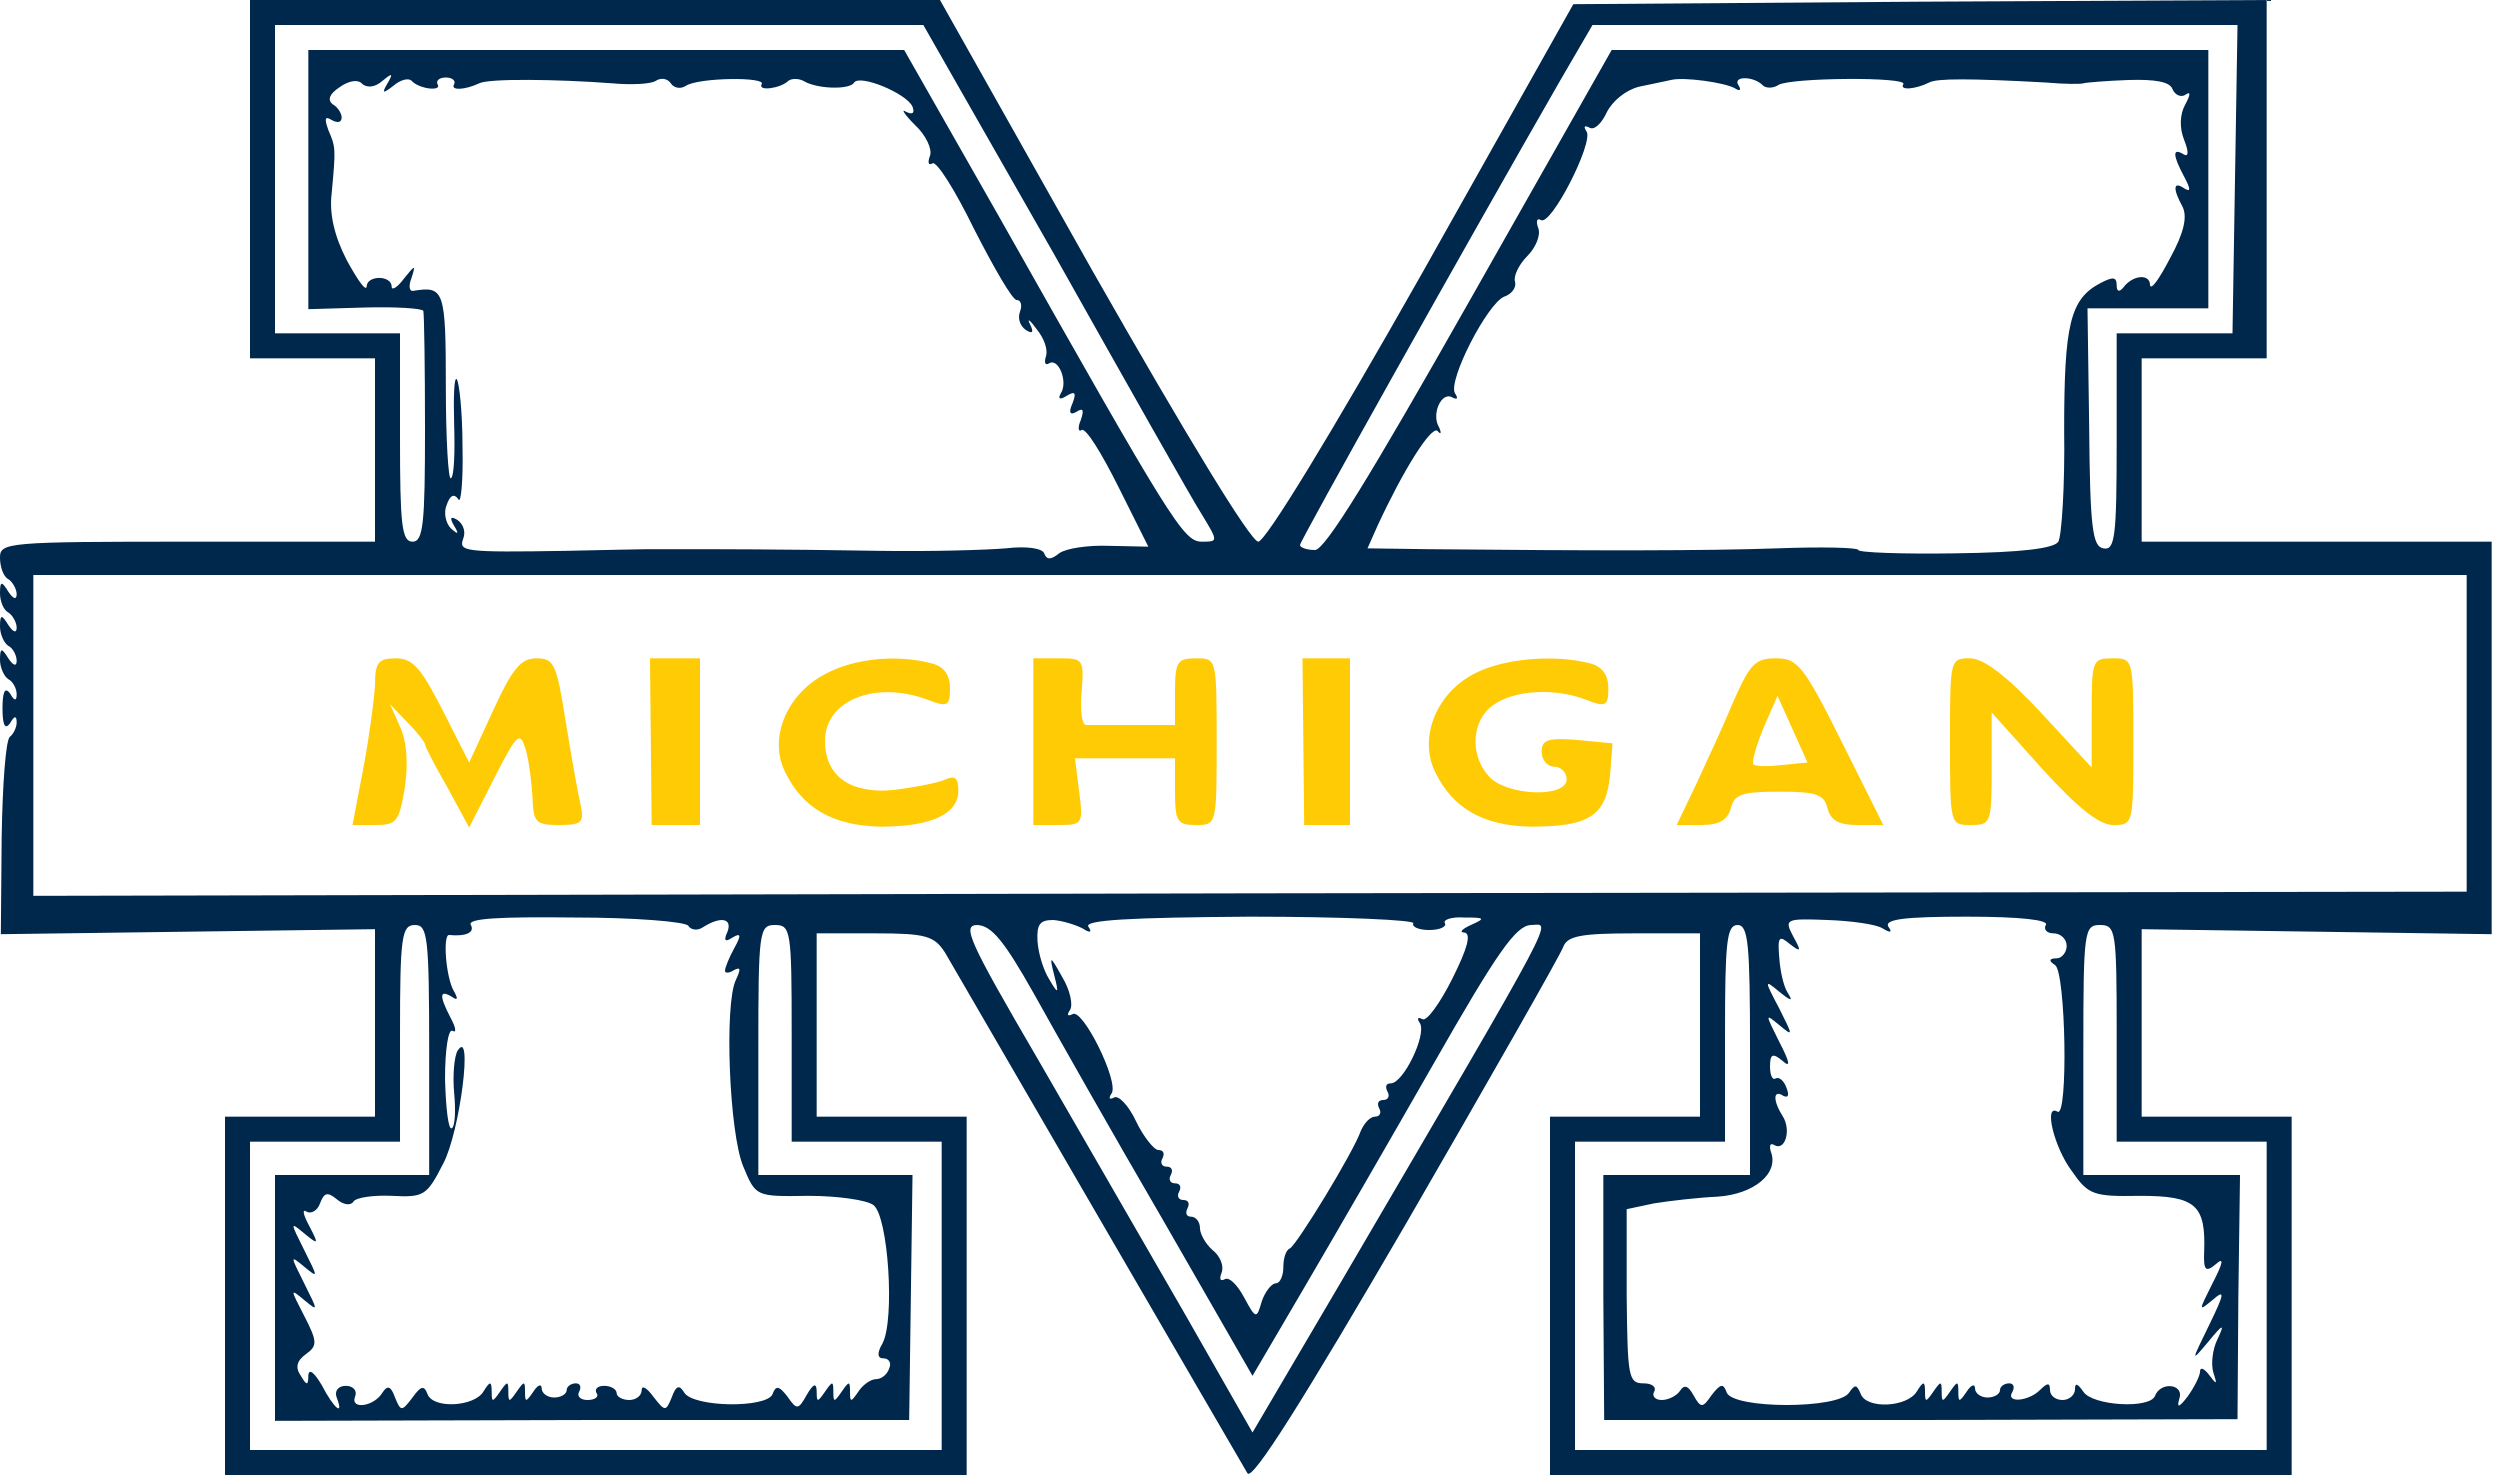 <?xml version="1.0" standalone="no"?>
<!DOCTYPE svg PUBLIC "-//W3C//DTD SVG 20010904//EN"
 "http://www.w3.org/TR/2001/REC-SVG-20010904/DTD/svg10.dtd">
<svg version="1.0" xmlns="http://www.w3.org/2000/svg"
 width="300pt" height="178pt" viewBox="0 0 300 178"
 preserveAspectRatio="xMidYMid meet">
    <!-- === THEME + ANIMATION (safe: no geometry changed) === -->
  <style>
    :root{
      /* colors */
      --um-blue:  #00274C;   /* outline color */
      --maize:    #FFCB05;   /* interior text/marks */

      /* outline/runner thickness (tweak to taste) */
      --outline-w: 3.2;      /* stroke width in viewBox units */
      --runner-w:  3.0;

      /* runner behavior */
      --seg:   .06;          /* shine length (0..1 of path length) */
      --speed: 7s;           /* a full lap duration */
      --glow:  2.2;          /* blur radius for glow */
      --glow-a:.75;          /* glow opacity */
    }

    /* default all paths to maize fill; we'll override the outline below */
    svg path { fill: #FFCB05; stroke: none; }

    /* OUTLINE gets no fill and a blue stroke */
    #outer {
      fill: none !important;
      stroke: #00274C;
      stroke-width: 3.2;
      stroke-linejoin: miter;
      stroke-linecap: round;
      stroke-miterlimit: 10;
    }

    /* shiny "runner" clones that glide along the outline */
    .runner{
      fill: none;
      stroke: #6DA8FF;                 /* highlight tint on blue */
      stroke-width: 3.0;
      stroke-linecap: round;
      stroke-dasharray: .06 1;   /* short dash + long gap */
      stroke-dashoffset: 1;             /* start at end */
      animation: march 7s linear infinite;
      filter: url(#glow);
      opacity: .95;
      mix-blend-mode: multiply;         /* optional, looks nice on light BGs */
    }
    /* more runners = more glistens (staggered) */
    .d1{ animation-delay: calc(7s*.10); }
    .d2{ animation-delay: calc(7s*.20); }
    .d3{ animation-delay: calc(7s*.30); }
    .d4{ animation-delay: calc(7s*.40); }
    .d5{ animation-delay: calc(7s*.50); }
    .d6{ animation-delay: calc(7s*.60); }
    .d7{ animation-delay: calc(7s*.70); }
    .d8{ animation-delay: calc(7s*.80); }
    .d9{ animation-delay: calc(7s*.90); }

    @keyframes march{ to{ stroke-dashoffset: 0; } }

    /* Michigan Blue for specific elements */
    .michigan-blue { fill: #00274C !important; }
    .maize { fill: #FFCB05 !important; }
  </style>

  <!-- soft glow for the shine runners -->
  <defs>
    <filter id="glow" x="-25%" y="-25%" width="150%" height="150%">
      <feGaussianBlur in="SourceGraphic" stdDeviation="2.2"/>
      <feComponentTransfer>
        <feFuncA type="linear" slope=".75"/>
      </feComponentTransfer>
      <feMerge>
        <feMergeNode/><!-- blurred -->
        <feMergeNode in="SourceGraphic"/><!-- crisp core -->
      </feMerge>
    </filter>
  </defs>

<g transform="translate(0,178) scale(0.1,-0.1)"
fill="#000000" stroke="none">
<!-- Main M structure - Michigan Blue -->
<path class="michigan-blue" d="M300 1565 l0 -215 75 0 75 0 0 -110 0 -110 -225 0 c-216 0 -225 -1
-225 -19 0 -11 4 -23 10 -26 5 -3 10 -12 10 -18 0 -7 -4 -6 -10 3 -8 13 -10
13 -10 -2 0 -9 4 -20 10 -23 5 -3 10 -12 10 -18 0 -7 -4 -6 -10 3 -8 13 -10
13 -10 -2 0 -9 5 -20 10 -23 6 -3 10 -12 10 -18 0 -7 -4 -6 -10 3 -8 13 -10
13 -10 -2 0 -9 5 -20 10 -23 6 -3 10 -12 10 -18 0 -9 -3 -8 -8 1 -6 8 -9 2 -9
-18 0 -20 3 -26 9 -18 5 9 8 10 8 1 0 -6 -4 -14 -8 -17 -5 -3 -9 -57 -10 -121
l-1 -116 225 3 224 3 0 -112 0 -113 -90 0 -90 0 0 -215 0 -215 445 0 445 0 0
215 0 215 -90 0 -90 0 0 110 0 110 70 0 c61 0 71 -3 84 -23 7 -12 90 -155 184
-317 94 -162 175 -301 179 -308 6 -9 67 88 191 301 100 173 185 322 188 331 5
13 22 16 85 16 l79 0 0 -110 0 -110 -90 0 -90 0 0 -215 0 -215 445 0 445 0 0
215 0 215 -90 0 -90 0 0 113 0 112 210 -3 210 -3 0 236 0 235 -210 0 -210 0 0
110 0 110 75 0 75 0 0 215 0 215 -416 -2 -416 -3 -181 -322 c-112 -198 -188
-322 -197 -323 -9 0 -84 123 -199 325 l-183 325 -414 0 -414 0 0 -215z m966
-92 c86 -153 165 -293 176 -310 20 -33 20 -33 0 -33 -22 0 -37 25 -242 388
l-115 202 -357 0 -358 0 0 -156 0 -155 68 2 c37 1 68 -1 70 -4 1 -4 2 -68 2
-142 0 -113 -2 -135 -15 -135 -13 0 -15 21 -15 125 l0 125 -75 0 -75 0 0 185
0 185 389 0 389 0 158 -277z m1416 92 l-3 -185 -69 0 -70 0 0 -131 c0 -113 -2
-130 -16 -127 -13 2 -16 25 -17 146 l-2 142 73 0 72 0 0 155 0 155 -358 0
-358 0 -170 -300 c-120 -212 -174 -300 -186 -300 -10 0 -18 3 -18 6 0 5 200
362 312 557 l39 67 387 0 387 0 -3 -185z m-2223 118 c12 10 13 9 6 -3 -7 -12
-6 -13 7 -3 8 7 18 10 22 6 9 -10 37 -13 31 -4 -2 4 2 8 10 8 8 0 12 -4 10 -8
-5 -8 13 -7 30 1 11 6 94 5 160 0 22 -2 46 -1 52 3 6 4 14 3 18 -3 4 -6 12 -7
18 -3 15 10 97 11 91 2 -5 -9 23 -5 32 4 4 3 12 3 18 0 16 -10 56 -11 61 -2 7
10 63 -13 70 -29 3 -8 0 -10 -8 -6 -6 4 -2 -3 11 -16 13 -12 21 -29 18 -37 -3
-8 -2 -12 3 -9 5 3 27 -32 50 -79 24 -47 46 -85 51 -85 5 0 7 -6 4 -14 -3 -8
0 -17 7 -22 8 -5 10 -3 5 7 -4 8 0 5 8 -6 9 -11 14 -25 11 -33 -2 -7 -1 -11 4
-8 11 7 23 -22 14 -36 -4 -7 -1 -8 7 -3 10 6 12 4 7 -9 -5 -11 -3 -15 5 -10 8
5 9 2 5 -10 -4 -9 -3 -15 1 -12 5 3 24 -28 44 -68 l36 -72 -47 1 c-25 1 -52
-3 -60 -9 -10 -8 -15 -8 -18 0 -2 6 -21 9 -46 6 -23 -2 -91 -4 -152 -3 -118 2
-200 2 -240 2 -14 0 -31 0 -37 0 -7 0 -51 -1 -98 -2 -124 -2 -130 -1 -124 15
3 8 0 17 -7 22 -8 5 -10 3 -4 -7 6 -10 5 -11 -4 -3 -6 6 -9 19 -5 28 4 12 9
14 14 7 3 -7 6 22 5 63 0 42 -4 78 -7 81 -3 3 -4 -21 -3 -55 1 -33 0 -62 -4
-64 -3 -2 -6 47 -6 110 0 116 -2 121 -39 115 -5 -1 -6 6 -2 16 5 16 4 15 -9
-1 -8 -11 -15 -15 -15 -10 0 14 -30 14 -30 0 -1 -6 -11 8 -24 32 -15 29 -21
56 -18 80 5 54 5 55 -4 76 -5 14 -4 17 4 12 7 -4 12 -3 12 3 0 5 -5 13 -11 16
-6 5 -4 12 8 20 11 8 22 10 27 5 6 -6 16 -5 25 3z m1623 -9 c6 -4 8 -2 4 4 -7
11 19 11 30 -1 4 -3 12 -3 18 1 14 9 156 10 150 1 -5 -8 15 -6 31 2 9 5 48 5
140 0 22 -2 42 -2 45 -1 3 1 27 3 54 4 32 1 50 -2 53 -11 3 -7 10 -10 15 -7 7
5 7 1 0 -12 -6 -11 -7 -27 -1 -42 6 -15 5 -21 -1 -17 -13 8 -13 -1 1 -27 8
-15 8 -19 0 -14 -13 9 -14 0 -2 -22 6 -12 2 -31 -15 -62 -13 -25 -23 -39 -24
-32 0 14 -21 12 -32 -3 -5 -6 -8 -5 -8 3 0 10 -5 10 -20 2 -36 -19 -43 -50
-43 -176 1 -67 -3 -127 -7 -134 -5 -8 -43 -13 -124 -14 -64 -1 -116 1 -116 4
0 3 -44 4 -97 2 -88 -3 -215 -3 -420 -1 l-72 1 12 27 c30 65 64 120 72 114 4
-5 5 -3 2 4 -10 16 3 44 16 36 6 -3 7 -1 3 5 -9 15 39 108 59 116 9 3 15 11
13 18 -2 6 4 20 15 31 10 10 16 25 13 33 -3 8 -2 13 3 10 12 -8 63 92 55 106
-4 6 -3 8 3 5 6 -4 15 5 21 18 7 14 23 27 39 31 15 3 33 7 38 8 15 4 65 -3 77
-10z m878 -774 l0 -190 -1460 -2 -1460 -3 0 193 0 192 1460 0 1460 0 0 -190z
m-2134 -231 c3 -5 11 -6 17 -2 22 14 36 11 30 -5 -5 -11 -3 -13 6 -7 10 6 11
3 2 -13 -6 -11 -11 -23 -11 -27 0 -3 5 -3 11 1 8 4 8 1 2 -12 -14 -29 -8 -184
9 -224 15 -36 15 -36 78 -35 35 0 70 -5 78 -11 18 -13 26 -138 11 -166 -7 -12
-6 -18 1 -18 7 0 10 -6 7 -12 -2 -7 -9 -13 -16 -13 -6 0 -16 -7 -21 -15 -9
-13 -10 -13 -10 0 0 13 -1 13 -10 0 -9 -13 -10 -13 -10 0 0 13 -1 13 -10 0 -9
-13 -10 -13 -10 0 0 11 -4 10 -12 -4 -10 -18 -12 -18 -23 -2 -10 13 -14 14
-18 3 -7 -17 -95 -16 -106 2 -6 10 -10 8 -15 -6 -7 -17 -8 -17 -22 1 -8 11
-14 14 -14 8 0 -7 -7 -12 -15 -12 -8 0 -15 4 -15 8 0 5 -7 9 -15 9 -8 0 -12
-4 -9 -9 3 -4 -2 -8 -11 -8 -9 0 -13 5 -10 10 3 6 1 10 -4 10 -6 0 -11 -4 -11
-8 0 -5 -7 -9 -15 -9 -8 0 -15 5 -15 11 0 6 -5 4 -10 -4 -9 -13 -10 -13 -10 0
0 13 -1 13 -10 0 -9 -13 -10 -13 -10 0 0 13 -1 13 -10 0 -9 -13 -10 -13 -10 0
0 13 -2 13 -10 0 -11 -18 -60 -21 -67 -3 -4 11 -8 10 -18 -4 -13 -17 -14 -17
-21 0 -5 14 -9 15 -15 6 -10 -17 -39 -21 -33 -5 3 7 -2 13 -11 13 -9 0 -14 -6
-11 -14 9 -23 -3 -14 -18 15 -9 15 -15 20 -16 12 0 -13 -2 -13 -9 -1 -7 10 -5
18 6 26 14 10 14 15 -2 46 -17 33 -17 33 0 19 17 -14 17 -14 0 20 -17 34 -17
34 0 20 17 -14 17 -14 0 20 -17 34 -17 34 0 20 17 -14 18 -14 6 9 -7 13 -9 21
-3 17 5 -3 13 1 16 10 5 13 9 14 20 5 8 -7 17 -8 20 -3 3 5 24 8 46 7 39 -2
42 0 62 39 20 38 36 165 17 135 -4 -7 -6 -30 -4 -51 2 -21 1 -40 -3 -42 -4 -2
-7 24 -8 59 0 36 4 61 9 58 5 -3 4 4 -2 15 -14 27 -14 35 1 26 7 -5 8 -3 3 6
-10 16 -14 69 -6 68 20 -2 31 3 26 12 -5 8 35 10 124 9 72 0 134 -5 137 -10z
m473 -3 c9 -6 12 -5 7 2 -5 8 50 11 194 12 111 0 199 -4 196 -8 -2 -4 6 -8 19
-8 13 0 21 4 19 8 -3 4 7 8 23 7 25 0 26 -1 8 -9 -11 -5 -14 -9 -8 -9 9 -1 4
-19 -14 -55 -15 -30 -31 -52 -36 -49 -6 3 -7 1 -3 -5 8 -14 -20 -72 -35 -72
-6 0 -7 -4 -4 -10 3 -5 1 -10 -5 -10 -6 0 -8 -4 -5 -10 3 -5 1 -10 -5 -10 -6
0 -13 -8 -17 -17 -9 -26 -77 -137 -85 -141 -5 -2 -8 -12 -8 -23 0 -10 -4 -19
-9 -19 -5 0 -13 -10 -17 -22 -6 -21 -7 -21 -21 5 -8 15 -18 25 -23 22 -6 -3
-7 0 -4 8 3 8 -2 20 -11 27 -8 7 -15 19 -15 26 0 8 -5 14 -11 14 -5 0 -7 4 -4
10 3 6 1 10 -5 10 -6 0 -8 5 -5 10 3 6 1 10 -5 10 -6 0 -8 5 -5 10 3 6 1 10
-5 10 -6 0 -8 5 -5 10 3 6 1 10 -5 10 -5 0 -18 16 -27 35 -9 19 -21 31 -26 28
-6 -3 -7 -1 -3 5 9 14 -35 103 -47 95 -6 -3 -7 -1 -3 5 4 6 0 24 -9 39 -15 27
-16 27 -10 3 6 -23 5 -24 -6 -5 -7 11 -13 31 -14 46 -1 20 3 25 19 25 12 -1
27 -6 35 -10z m960 0 c10 -6 12 -5 7 2 -5 9 20 12 94 12 65 0 99 -4 95 -10 -3
-5 1 -10 9 -10 9 0 16 -7 16 -15 0 -8 -6 -15 -12 -15 -9 0 -10 -3 -2 -8 13 -8
16 -184 3 -176 -17 10 -4 -43 17 -71 20 -29 26 -31 82 -30 67 0 79 -11 77 -67
-1 -23 2 -25 14 -15 10 9 9 2 -4 -23 -17 -34 -17 -34 0 -20 15 13 15 9 -4 -30
-22 -45 -22 -45 -1 -20 18 22 20 22 11 3 -6 -12 -8 -30 -5 -40 5 -15 4 -15 -5
-3 -6 8 -11 10 -11 4 0 -5 -7 -19 -15 -30 -10 -13 -13 -14 -10 -3 7 18 -22 22
-29 4 -6 -16 -75 -12 -86 5 -7 10 -10 11 -10 3 0 -7 -7 -13 -15 -13 -8 0 -15
5 -15 12 0 9 -3 9 -12 0 -14 -14 -42 -16 -33 -2 3 6 1 10 -4 10 -6 0 -11 -4
-11 -8 0 -5 -7 -9 -15 -9 -8 0 -15 5 -15 11 0 6 -5 4 -10 -4 -9 -13 -10 -13
-10 0 0 13 -1 13 -10 0 -9 -13 -10 -13 -10 0 0 13 -1 13 -10 0 -9 -13 -10 -13
-10 0 0 13 -2 13 -10 0 -12 -19 -60 -21 -67 -3 -5 12 -7 12 -14 2 -12 -20
-139 -20 -147 0 -4 11 -7 11 -18 -3 -11 -16 -13 -16 -22 0 -6 11 -11 13 -16 5
-4 -6 -14 -11 -22 -11 -8 0 -12 5 -9 10 3 6 -3 10 -13 10 -18 0 -19 8 -20 105
l0 104 33 7 c19 3 53 7 76 8 44 3 74 28 64 54 -2 7 -1 11 4 8 13 -8 21 18 10
35 -12 19 -11 32 1 24 6 -3 7 1 4 9 -3 9 -9 14 -13 12 -4 -3 -7 4 -7 14 0 15
3 17 15 7 10 -9 9 -2 -4 23 -17 34 -17 34 0 20 17 -14 17 -14 0 20 -18 34 -18
35 0 20 15 -12 17 -12 10 -1 -5 8 -9 27 -10 43 -2 24 0 26 13 15 13 -10 14 -9
4 9 -11 21 -10 22 41 20 28 -1 58 -5 66 -10z m-1744 -146 l0 -150 -92 0 -93 0
0 -147 0 -148 381 1 380 0 2 147 2 147 -92 0 -93 0 0 150 c0 143 1 150 20 150
19 0 20 -7 20 -130 l0 -130 90 0 90 0 0 -185 0 -185 -415 0 -415 0 0 185 0
185 90 0 90 0 0 130 c0 117 2 130 18 130 15 0 17 -14 17 -150z m726 67 c25
-45 94 -167 154 -270 l108 -188 61 104 c34 58 104 179 156 270 77 135 99 166
117 167 24 0 41 31 -227 -427 l-107 -182 -81 142 c-45 78 -124 215 -176 305
-84 144 -92 162 -73 162 17 -1 32 -19 68 -83z m859 -67 l0 -150 -88 0 -88 0 0
-147 1 -147 380 0 380 1 1 146 2 147 -94 0 -94 0 0 150 c0 143 1 150 20 150
19 0 20 -7 20 -130 l0 -130 90 0 90 0 0 -185 0 -185 -415 0 -415 0 0 185 0
185 90 0 90 0 0 130 c0 109 2 130 15 130 13 0 15 -23 15 -150z"/>
<!-- MICHIGAN text banner - Maize background -->
<path class="maize" d="M450 958 c-1 -18 -7 -63 -14 -100 l-13 -68 28 0 c25 0 28 4 35 46 4
29 2 55 -6 72 l-12 27 21 -22 c12 -12 21 -24 21 -26 0 -3 12 -26 27 -52 l26
-48 30 59 c28 55 31 57 38 34 4 -14 7 -40 8 -57 1 -30 4 -33 32 -33 27 0 30 3
26 23 -3 12 -11 57 -18 100 -11 70 -14 77 -35 77 -19 0 -29 -12 -52 -62 l-29
-63 -32 63 c-26 51 -36 62 -56 62 -21 0 -25 -5 -25 -32z"/>
<path class="maize" d="M781 890 l1 -100 29 0 29 0 0 100 0 100 -30 0 -30 0 1 -100z"/>
<path class="maize" d="M990 971 c-46 -24 -68 -77 -48 -117 21 -44 58 -65 115 -66 60 0 93
15 93 43 0 16 -4 19 -17 13 -10 -4 -37 -9 -61 -12 -52 -5 -82 17 -82 59 0 49
61 73 124 49 23 -9 26 -7 26 14 0 16 -7 26 -22 30 -43 11 -93 6 -128 -13z"/>
<path class="maize" d="M1240 890 l0 -100 30 0 c29 0 30 1 25 40 l-5 40 60 0 60 0 0 -40 c0
-36 3 -40 25 -40 25 0 25 0 25 100 0 100 0 100 -25 100 -22 0 -25 -4 -25 -40
l0 -40 -50 0 c-27 0 -53 0 -57 0 -5 1 -7 19 -5 40 3 39 2 40 -27 40 l-31 0 0
-100z"/>
<path class="maize" d="M1564 890 l1 -100 28 0 27 0 0 100 0 100 -28 0 -29 0 1 -100z"/>
<path class="maize" d="M1770 972 c-46 -23 -68 -77 -48 -118 21 -44 58 -65 115 -66 70 0 90
13 95 61 l3 39 -42 4 c-36 3 -43 0 -43 -14 0 -10 7 -18 15 -18 8 0 15 -7 15
-15 0 -23 -72 -20 -93 3 -24 26 -21 68 5 86 25 18 74 21 112 6 23 -9 26 -7 26
14 0 16 -7 26 -22 30 -43 11 -103 6 -138 -12z"/>
<path class="maize" d="M2080 938 c-12 -29 -33 -74 -45 -100 l-23 -48 30 0 c21 0 31 6 35 20
4 17 14 20 58 20 44 0 54 -3 58 -20 4 -15 14 -20 36 -20 l31 0 -50 100 c-46
92 -53 100 -79 100 -25 0 -31 -7 -51 -52z m59 -76 c-17 -2 -33 -2 -35 1 -2 2
3 21 12 43 l17 39 18 -40 18 -40 -30 -3z"/>
<path class="maize" d="M2340 890 c0 -100 0 -100 25 -100 24 0 25 2 25 67 l0 68 61 -68 c43
-47 68 -67 85 -67 24 0 24 1 24 100 0 100 0 100 -25 100 -24 0 -25 -2 -25 -65
l0 -66 -61 66 c-42 45 -69 65 -85 65 -24 0 -24 -1 -24 -100z"/>
</g>
</svg> 